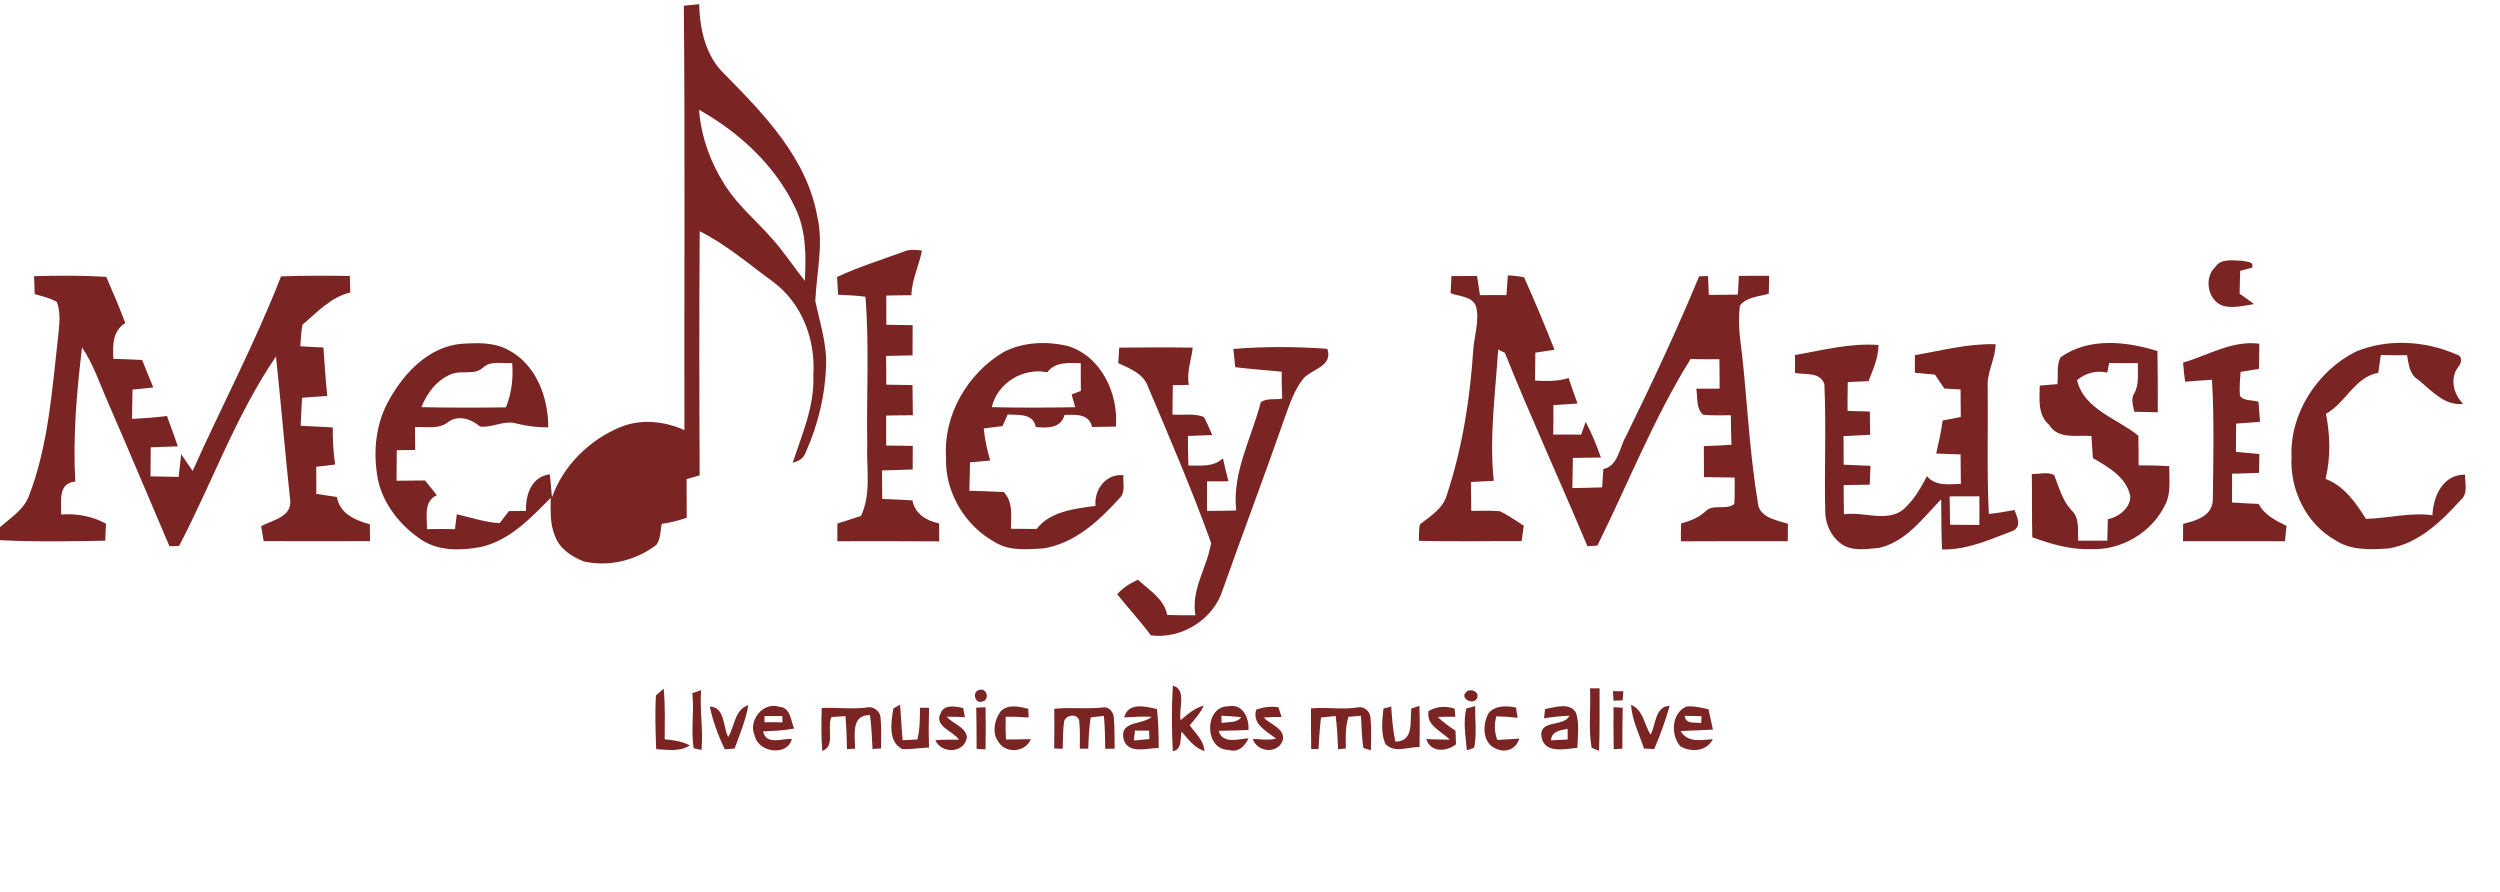 <?xml version="1.0" encoding="UTF-8" ?>
<!DOCTYPE svg PUBLIC "-//W3C//DTD SVG 1.1//EN" "http://www.w3.org/Graphics/SVG/1.1/DTD/svg11.dtd">
<svg width="580pt" height="207pt" viewBox="0 0 580 207" version="1.1" xmlns="http://www.w3.org/2000/svg">
<g id="#ffffffff">
</g>
<g id="#7a2524ff">
<path fill="#7a2524" opacity="1.00" d=" M 158.65 1.33 C 159.83 1.20 161.02 1.09 162.20 0.97 C 162.36 6.73 163.66 12.87 167.93 17.04 C 177.23 26.46 187.29 36.76 189.63 50.35 C 191.11 56.82 189.42 63.36 189.15 69.83 C 190.20 74.84 191.87 79.81 191.65 85.01 C 191.41 91.84 189.74 98.63 186.96 104.87 C 186.52 106.28 185.29 107.05 183.91 107.35 C 186.08 100.74 189.01 94.15 188.69 87.02 C 189.25 78.91 186.10 70.47 179.50 65.49 C 173.89 61.41 168.57 56.76 162.33 53.65 C 162.20 72.53 162.23 91.41 162.32 110.29 C 161.31 110.57 160.30 110.85 159.29 111.14 C 159.32 114.14 159.31 117.13 159.32 120.13 C 157.43 120.77 155.49 121.26 153.51 121.54 C 153.21 123.16 153.27 124.95 152.32 126.37 C 147.62 130.02 141.28 131.57 135.45 130.26 C 132.68 129.16 129.87 127.37 128.79 124.44 C 127.57 121.62 127.75 118.50 127.77 115.50 C 123.14 120.16 118.36 125.30 111.70 126.87 C 107.07 127.77 101.81 127.92 97.72 125.20 C 92.91 121.97 89.00 117.12 87.70 111.39 C 86.46 104.97 87.10 98.06 90.51 92.37 C 93.96 86.29 99.62 80.45 106.95 79.77 C 110.61 79.54 114.53 79.34 117.87 81.16 C 124.36 84.48 127.24 92.22 127.19 99.16 C 124.67 99.17 122.18 98.85 119.74 98.24 C 116.90 97.43 114.18 99.32 111.37 98.95 C 109.37 97.22 106.34 96.18 104.00 97.89 C 101.81 99.70 98.88 98.92 96.28 99.09 C 96.31 100.85 96.33 102.62 96.33 104.39 C 94.91 104.42 93.48 104.44 92.05 104.45 C 92.05 106.81 92.03 109.17 92.00 111.53 C 94.20 111.51 96.40 111.48 98.61 111.47 C 99.51 112.61 100.42 113.75 101.35 114.88 C 98.18 116.34 99.12 119.96 99.06 122.76 C 101.22 122.72 103.39 122.71 105.55 122.76 C 105.66 121.90 105.88 120.17 105.98 119.31 C 109.28 120.06 112.51 121.18 115.92 121.37 C 116.63 120.44 117.35 119.50 118.07 118.57 C 119.39 118.56 120.71 118.55 122.04 118.53 C 121.89 114.80 123.30 110.57 127.56 110.04 C 127.74 111.81 127.88 113.60 128.06 115.38 C 130.68 107.98 136.75 102.05 143.95 99.08 C 148.72 97.12 154.16 97.70 158.78 99.79 C 158.72 66.97 158.94 34.14 158.65 1.33 M 162.18 25.46 C 162.64 31.90 165.00 38.12 168.54 43.49 C 171.41 47.85 175.47 51.20 178.88 55.11 C 181.77 58.24 184.08 61.84 186.72 65.18 C 187.01 59.51 187.07 53.60 184.57 48.36 C 179.97 38.48 171.57 30.76 162.18 25.46 M 112.12 85.24 C 110.17 87.10 107.29 85.89 104.94 86.70 C 101.49 87.99 99.07 91.11 97.77 94.46 C 104.30 94.60 110.84 94.60 117.37 94.51 C 118.70 91.23 119.11 87.72 118.83 84.21 C 116.60 84.44 113.94 83.59 112.12 85.24 Z" />
<path fill="#7a2524" opacity="1.00" d=" M 209.60 58.41 C 210.96 57.79 212.45 57.92 213.89 58.14 C 213.23 61.64 211.52 64.88 211.45 68.49 C 209.50 68.51 207.56 68.52 205.62 68.57 C 205.61 70.83 205.61 73.09 205.63 75.35 C 207.66 75.39 209.70 75.41 211.73 75.44 C 211.74 77.78 211.73 80.11 211.71 82.45 C 209.66 82.48 207.62 82.51 205.58 82.57 C 205.58 84.79 205.59 87.01 205.62 89.24 C 207.64 89.27 209.67 89.29 211.70 89.34 C 211.71 91.67 211.74 94.01 211.78 96.34 C 209.72 96.35 207.65 96.36 205.59 96.41 C 205.57 98.72 205.57 101.04 205.59 103.36 C 207.65 103.38 209.70 103.41 211.76 103.45 C 211.75 105.27 211.73 107.09 211.74 108.92 C 209.37 109.02 206.99 109.07 204.62 109.13 C 204.66 111.34 204.67 113.55 204.68 115.76 C 207.01 115.85 209.35 115.92 211.68 116.09 C 212.29 119.27 214.93 120.80 217.88 121.44 C 217.89 122.82 217.90 124.21 217.90 125.60 C 210.02 125.53 202.14 125.56 194.26 125.57 C 194.26 124.20 194.27 122.84 194.27 121.47 C 196.10 120.90 197.93 120.31 199.75 119.70 C 202.21 114.46 200.97 108.57 201.20 103.00 C 201.00 91.62 201.70 80.19 200.78 68.84 C 198.68 68.57 196.56 68.46 194.44 68.37 C 194.36 66.99 194.28 65.62 194.20 64.25 C 199.19 61.93 204.45 60.29 209.60 58.41 Z" />
<path fill="#7a2524" opacity="1.00" d=" M 513.95 61.94 C 515.30 59.88 518.00 60.46 520.09 60.49 C 521.03 60.76 523.03 60.54 522.47 62.11 C 521.78 62.29 520.42 62.65 519.73 62.83 C 519.66 64.59 519.63 66.36 519.59 68.13 C 520.71 68.93 521.84 69.72 522.95 70.55 C 520.69 70.88 518.39 71.51 516.11 71.05 C 512.24 70.15 511.14 64.48 513.95 61.94 Z" />
<path fill="#7a2524" opacity="1.00" d=" M 7.90 64.07 C 13.48 63.92 19.07 63.89 24.64 64.22 C 26.20 67.76 27.71 71.32 29.07 74.95 C 26.09 76.79 26.13 80.13 26.30 83.25 C 28.53 83.31 30.75 83.39 32.98 83.52 C 33.81 85.65 34.69 87.77 35.57 89.89 C 33.96 90.06 32.35 90.23 30.74 90.39 C 30.69 92.66 30.66 94.92 30.63 97.19 C 33.34 97.05 36.04 96.86 38.73 96.50 C 39.57 98.85 40.46 101.19 41.27 103.56 C 39.17 103.63 37.07 103.69 34.97 103.77 C 34.93 106.02 34.91 108.26 34.91 110.52 C 37.09 110.57 39.27 110.62 41.45 110.64 C 41.64 108.88 41.82 107.12 42.03 105.37 C 42.90 106.67 43.79 107.97 44.69 109.26 C 51.45 94.17 59.20 79.54 65.20 64.12 C 70.52 63.92 75.85 63.95 81.17 64.02 C 81.20 65.30 81.23 66.59 81.26 67.87 C 76.73 68.92 73.61 72.46 70.18 75.31 C 69.85 76.96 69.81 78.65 69.68 80.33 C 71.46 80.45 73.25 80.54 75.04 80.62 C 75.28 84.36 75.53 88.11 75.93 91.84 C 73.98 92.00 72.03 92.13 70.07 92.28 C 69.96 94.45 69.85 96.62 69.75 98.79 C 72.24 98.91 74.73 99.00 77.21 99.17 C 77.20 102.05 77.30 104.93 77.76 107.77 C 76.30 107.95 74.83 108.12 73.37 108.29 C 73.39 110.39 73.40 112.48 73.38 114.58 C 74.98 114.82 76.57 115.05 78.16 115.30 C 78.86 119.19 82.37 120.72 85.80 121.62 C 85.81 122.92 85.83 124.23 85.85 125.54 C 77.63 125.59 69.40 125.56 61.18 125.54 C 60.98 124.38 60.78 123.22 60.58 122.06 C 63.19 120.67 67.75 119.93 67.32 116.05 C 66.13 104.95 65.21 93.82 64.03 82.71 C 54.70 96.36 49.19 112.08 41.55 126.65 C 40.99 126.67 39.87 126.71 39.31 126.72 C 34.64 115.76 30.01 104.78 25.27 93.85 C 23.27 89.39 21.77 84.67 19.03 80.58 C 17.80 90.90 16.88 101.31 17.47 111.71 C 13.31 112.12 14.30 116.39 14.19 119.36 C 17.81 119.10 21.38 119.75 24.58 121.48 C 24.52 122.80 24.47 124.12 24.42 125.44 C 16.28 125.59 8.13 125.74 0.00 125.32 L 0.00 122.29 C 2.51 120.09 5.60 118.21 6.77 114.90 C 11.25 103.17 12.07 90.51 13.48 78.15 C 13.74 75.46 14.18 72.64 13.18 70.04 C 11.60 69.13 9.79 68.73 8.05 68.23 C 7.99 66.84 7.95 65.46 7.90 64.07 Z" />
<path fill="#7a2524" opacity="1.00" d=" M 336.73 64.05 C 338.71 64.03 340.69 64.02 342.67 64.03 C 342.89 65.51 343.11 67.00 343.35 68.48 C 345.39 68.44 347.44 68.44 349.49 68.47 C 349.60 66.95 349.70 65.43 349.82 63.91 C 351.09 63.93 352.34 64.07 353.58 64.33 C 356.09 69.86 358.39 75.49 360.65 81.13 C 359.16 81.38 357.68 81.60 356.20 81.82 C 356.19 83.98 356.16 86.14 356.14 88.30 C 358.74 88.45 361.39 88.48 363.92 87.71 C 364.56 89.69 365.28 91.65 365.99 93.62 C 364.12 93.74 362.25 93.85 360.38 94.00 C 360.42 96.27 360.40 98.55 360.34 100.82 C 362.50 100.80 364.66 100.80 366.82 100.83 C 367.08 100.09 367.61 98.63 367.88 97.89 C 369.29 100.53 370.42 103.31 371.41 106.14 C 369.24 106.19 367.07 106.19 364.91 106.24 C 364.85 108.57 364.81 110.90 364.79 113.23 C 367.09 113.20 369.39 113.15 371.69 113.07 C 371.78 111.65 371.87 110.23 371.98 108.81 C 375.43 108.15 375.67 103.83 377.20 101.26 C 383.20 89.04 388.98 76.70 394.20 64.11 C 394.71 64.10 395.74 64.06 396.26 64.05 C 396.31 65.50 396.38 66.96 396.45 68.42 C 398.69 68.40 400.93 68.39 403.18 68.35 C 403.26 66.90 403.34 65.45 403.42 64.00 C 405.76 63.98 408.10 63.97 410.45 63.98 C 410.43 65.36 410.40 66.75 410.36 68.14 C 408.09 68.82 405.18 68.87 403.65 70.92 C 403.38 73.27 403.41 75.64 403.64 77.99 C 405.31 90.71 405.65 103.61 407.78 116.26 C 407.88 120.06 411.96 120.59 414.80 121.52 C 414.79 122.87 414.77 124.21 414.77 125.56 C 406.50 125.57 398.23 125.53 389.97 125.59 C 389.96 124.20 389.97 122.82 390.02 121.44 C 392.11 120.87 394.16 120.09 395.75 118.56 C 397.55 116.85 400.56 118.45 402.36 116.91 C 402.49 114.87 402.43 112.83 402.44 110.79 C 400.06 110.76 397.69 110.74 395.32 110.69 C 395.31 108.29 395.30 105.89 395.29 103.49 C 397.43 103.43 399.56 103.35 401.70 103.18 C 401.61 100.90 401.57 98.62 401.56 96.34 C 399.42 96.34 397.28 96.44 395.15 96.22 C 393.43 94.87 393.88 92.15 393.54 90.18 C 395.34 90.17 397.14 90.17 398.95 90.16 C 398.95 87.89 398.94 85.61 398.90 83.34 C 396.66 83.36 394.43 83.35 392.21 83.29 C 383.67 97.03 377.75 112.12 370.59 126.58 C 370.02 126.61 368.86 126.69 368.28 126.72 C 361.99 111.72 355.18 96.94 349.12 81.84 C 348.73 81.65 347.96 81.28 347.57 81.10 C 346.94 91.23 345.48 101.38 346.55 111.55 C 344.78 111.64 343.02 111.71 341.26 111.83 C 341.28 114.06 341.31 116.30 341.33 118.53 C 343.54 118.51 345.76 118.41 347.98 118.60 C 349.93 119.54 351.70 120.81 353.52 121.96 C 353.36 123.16 353.19 124.35 353.01 125.55 C 345.07 125.50 337.13 125.68 329.19 125.47 C 329.23 124.19 329.12 122.89 329.44 121.64 C 331.88 119.74 334.75 118.00 335.67 114.84 C 339.26 103.93 341.07 92.48 341.80 81.04 C 342.07 77.73 343.26 74.38 342.45 71.06 C 341.52 68.70 338.57 68.82 336.54 68.03 C 336.59 66.70 336.66 65.38 336.73 64.05 Z" />
<path fill="#7a2524" opacity="1.00" d=" M 232.77 81.71 C 237.32 79.32 242.78 79.11 247.70 80.27 C 255.46 82.59 259.52 91.32 258.89 98.97 C 257.05 99.02 255.20 99.04 253.36 99.06 C 252.64 95.92 249.54 96.19 246.98 96.27 C 246.06 99.44 243.00 99.29 240.32 99.08 C 239.65 95.83 236.36 96.33 233.78 96.16 C 233.48 96.83 232.88 98.18 232.58 98.86 C 231.13 99.03 229.67 99.20 228.23 99.41 C 228.47 101.93 229.01 104.41 229.73 106.84 C 228.17 107.00 226.61 107.12 225.05 107.26 C 225.01 109.46 224.95 111.66 224.89 113.86 C 227.55 113.92 230.21 114.03 232.86 114.15 C 235.10 116.48 234.56 119.74 234.53 122.67 C 236.51 122.68 238.51 122.71 240.50 122.72 C 243.57 118.64 249.40 118.00 254.16 117.36 C 253.79 113.57 256.62 109.80 260.64 110.25 C 260.45 112.06 261.23 114.32 259.64 115.68 C 254.90 120.91 249.26 126.10 242.02 127.24 C 238.32 127.42 234.31 127.89 230.99 125.88 C 223.90 122.08 219.13 114.11 219.48 106.02 C 218.86 96.25 224.46 86.68 232.77 81.71 M 242.96 86.37 C 237.37 85.22 231.37 88.85 230.10 94.46 C 236.55 94.62 243.00 94.59 249.44 94.47 C 249.17 93.48 248.89 92.48 248.62 91.50 C 249.15 91.29 250.22 90.88 250.76 90.68 C 250.73 88.54 250.74 86.40 250.74 84.26 C 247.95 84.20 244.86 83.87 242.96 86.37 Z" />
<path fill="#7a2524" opacity="1.00" d=" M 416.44 82.37 C 422.81 81.25 429.32 79.54 435.80 80.04 C 435.80 83.02 434.54 85.71 433.50 88.43 C 431.88 88.50 430.27 88.56 428.68 88.64 C 428.64 90.87 428.63 93.10 428.63 95.33 C 430.35 95.38 432.07 95.43 433.80 95.48 C 433.82 97.28 433.84 99.07 433.88 100.86 C 431.81 100.99 429.75 101.08 427.70 101.18 C 427.72 103.39 427.73 105.60 427.73 107.81 C 429.80 107.90 431.88 107.97 433.96 108.07 C 433.89 109.53 433.83 110.98 433.77 112.44 C 431.75 112.47 429.74 112.49 427.73 112.54 C 427.73 114.80 427.76 117.06 427.80 119.32 C 432.62 118.56 438.65 121.70 442.38 117.39 C 444.39 115.43 445.74 112.93 447.05 110.48 C 449.04 112.84 452.17 112.34 454.92 112.25 C 454.90 109.97 454.88 107.69 454.85 105.42 C 452.96 105.37 451.08 105.31 449.20 105.21 C 449.78 102.67 450.36 100.13 450.70 97.55 C 452.09 97.27 453.49 97.00 454.90 96.74 C 454.88 94.61 454.87 92.48 454.85 90.35 C 453.59 90.27 452.34 90.20 451.09 90.14 C 450.36 89.06 449.65 87.98 448.91 86.91 C 447.35 86.78 445.80 86.64 444.25 86.48 C 444.24 85.13 444.24 83.77 444.25 82.41 C 450.44 81.32 456.66 79.67 462.97 79.86 C 462.95 83.34 460.87 86.41 461.15 89.92 C 461.25 99.69 460.93 109.47 461.41 119.23 C 463.40 119.06 465.37 118.67 467.35 118.33 C 467.94 119.86 469.05 121.94 467.17 123.08 C 461.82 125.08 456.40 127.64 450.55 127.47 C 450.36 123.59 450.43 119.71 450.35 115.83 C 446.10 120.20 442.20 125.71 435.89 127.12 C 432.92 127.38 429.46 128.01 426.95 126.01 C 424.77 124.35 423.57 121.64 423.46 118.95 C 423.21 109.01 423.71 99.05 423.25 89.12 C 422.29 86.24 418.79 86.97 416.45 86.53 C 416.45 85.14 416.44 83.76 416.44 82.37 M 452.32 115.16 C 452.36 117.35 452.38 119.54 452.41 121.73 C 454.67 121.77 456.93 121.79 459.20 121.79 C 459.25 119.57 459.24 117.36 459.21 115.14 C 456.91 115.14 454.62 115.14 452.32 115.16 Z" />
<path fill="#7a2524" opacity="1.00" d=" M 478.01 82.93 C 484.49 78.23 493.30 79.17 500.53 81.45 C 500.61 86.18 500.61 90.92 500.61 95.65 C 498.78 95.59 496.96 95.55 495.15 95.53 C 494.89 94.10 494.27 92.55 495.17 91.22 C 496.34 89.07 495.91 86.56 495.99 84.22 C 493.76 84.27 491.53 84.27 489.31 84.22 C 489.21 84.78 489.00 85.90 488.90 86.46 C 486.37 85.85 483.84 86.52 481.87 88.21 C 483.52 95.03 491.21 97.08 496.10 101.09 C 496.15 103.37 496.17 105.66 496.15 107.96 C 498.51 107.95 500.89 108.00 503.26 108.14 C 503.22 111.19 503.77 114.45 502.24 117.25 C 499.18 123.59 492.02 127.77 485.01 127.38 C 480.35 127.57 475.82 126.22 471.49 124.64 C 471.37 119.75 471.47 114.85 471.38 109.95 C 473.09 110.06 475.02 109.35 476.58 110.24 C 477.70 113.04 478.44 116.08 480.56 118.36 C 482.58 120.18 481.96 123.02 482.15 125.44 C 484.40 125.43 486.64 125.42 488.90 125.44 C 488.92 123.78 488.96 122.12 489.01 120.47 C 491.54 119.91 494.22 117.95 494.23 115.15 C 493.37 110.71 489.13 108.37 485.56 106.29 C 485.42 104.58 485.32 102.87 485.22 101.16 C 481.85 100.86 477.49 102.04 475.40 98.56 C 472.70 96.26 473.18 92.62 473.22 89.46 C 474.58 89.34 475.94 89.23 477.31 89.12 C 477.56 87.09 477.07 84.81 478.01 82.93 Z" />
<path fill="#7a2524" opacity="1.00" d=" M 506.48 84.12 C 512.30 82.43 517.86 78.92 524.16 79.74 C 524.14 81.69 524.13 83.64 524.08 85.58 C 522.65 85.81 521.23 86.05 519.81 86.28 C 519.68 88.11 519.52 89.96 519.66 91.80 C 520.57 93.16 522.59 92.68 523.98 93.24 C 524.10 94.78 524.20 96.32 524.33 97.86 C 522.47 98.00 520.62 98.13 518.78 98.27 C 518.76 100.46 518.75 102.65 518.73 104.84 C 520.54 105.00 522.36 105.16 524.18 105.34 C 524.16 106.79 524.13 108.24 524.10 109.70 C 522.01 109.80 519.93 109.85 517.84 109.90 C 517.85 112.13 517.84 114.35 517.83 116.58 C 519.88 116.72 521.94 116.81 524.00 116.91 C 525.36 119.48 527.95 120.78 530.46 121.99 C 530.34 123.18 530.22 124.38 530.11 125.58 C 522.22 125.51 514.34 125.60 506.46 125.56 C 506.47 124.22 506.48 122.88 506.49 121.54 C 509.51 120.78 513.21 119.77 513.37 115.99 C 513.50 106.71 513.71 97.38 513.18 88.10 C 511.10 88.23 509.02 88.40 506.95 88.56 C 506.73 87.08 506.58 85.60 506.48 84.12 Z" />
<path fill="#7a2524" opacity="1.00" d=" M 546.44 81.62 C 553.86 78.50 562.62 79.03 569.92 82.24 C 571.41 82.59 571.10 84.30 570.29 85.16 C 568.30 87.83 569.22 91.46 571.45 93.68 C 567.21 94.28 564.00 90.51 560.99 88.07 C 558.98 86.86 558.82 84.48 558.44 82.41 C 556.40 82.44 554.37 82.42 552.35 82.36 C 552.15 83.73 551.96 85.11 551.77 86.48 C 546.18 87.55 544.24 93.49 539.62 95.99 C 540.60 101.01 540.74 106.11 539.53 111.11 C 543.84 112.72 546.55 116.64 548.90 120.38 C 554.06 120.24 559.14 118.83 564.33 119.53 C 564.50 115.13 566.78 110.02 571.90 110.13 C 571.84 112.08 572.65 114.50 570.92 115.96 C 566.36 120.98 561.05 126.17 554.08 127.25 C 549.92 127.51 545.39 127.75 541.77 125.31 C 535.02 121.52 531.23 113.60 531.63 105.99 C 531.23 95.88 537.58 86.18 546.44 81.62 Z" />
<path fill="#7a2524" opacity="1.00" d=" M 259.66 80.65 C 265.34 80.60 271.02 80.55 276.70 80.65 C 276.42 83.54 275.23 86.36 275.82 89.30 C 274.57 89.32 273.33 89.34 272.09 89.35 C 272.05 91.63 272.02 93.91 272.01 96.19 C 274.41 96.36 276.99 95.84 279.28 96.72 C 280.05 98.07 280.61 99.53 281.25 100.94 C 279.37 101.02 277.48 101.08 275.60 101.14 C 275.60 103.43 275.63 105.71 275.70 108.00 C 278.46 107.97 281.55 108.43 283.72 106.31 C 284.11 108.10 284.55 109.88 284.99 111.66 C 283.33 111.66 281.68 111.65 280.03 111.67 C 280.03 113.95 280.03 116.24 280.02 118.53 C 282.28 118.52 284.54 118.49 286.80 118.43 C 285.83 109.58 290.37 101.63 292.50 93.31 C 293.91 92.31 295.83 92.78 297.47 92.49 C 297.38 90.41 297.33 88.32 297.35 86.24 C 293.76 85.86 290.16 85.65 286.58 85.19 C 286.41 83.78 286.27 82.37 286.14 80.96 C 293.38 80.35 300.71 80.41 307.95 80.92 C 309.24 84.93 304.70 85.50 302.56 87.63 C 300.30 90.28 299.24 93.69 298.06 96.91 C 293.41 110.28 288.38 123.52 283.66 136.87 C 281.48 143.76 274.14 148.31 267.01 147.41 C 264.56 144.11 261.76 141.10 259.20 137.88 C 260.50 136.36 262.20 135.31 264.00 134.49 C 266.57 136.91 270.09 138.92 270.79 142.67 C 272.97 142.75 275.15 142.76 277.34 142.74 C 276.28 136.75 280.05 131.67 280.98 125.98 C 276.61 113.74 271.40 101.74 266.35 89.74 C 265.30 86.66 262.12 85.50 259.43 84.25 C 259.49 83.35 259.60 81.55 259.66 80.65 Z" />
<path fill="#7a2524" opacity="1.00" d=" M 272.10 159.07 C 275.43 159.94 273.36 164.55 273.91 167.08 C 275.53 165.71 277.15 164.23 279.28 163.71 C 278.49 165.42 277.24 166.84 276.02 168.26 C 277.33 170.14 279.30 171.77 279.42 174.23 C 277.08 173.52 275.67 171.49 274.14 169.75 C 273.74 171.40 274.32 173.88 272.09 174.28 C 271.83 169.21 271.79 164.13 272.10 159.07 Z" />
<path fill="#7a2524" opacity="1.00" d=" M 152.18 161.34 C 152.63 160.95 153.52 160.15 153.97 159.75 C 154.36 163.66 154.21 167.59 154.21 171.51 C 156.22 171.70 158.24 171.99 160.05 172.94 C 157.68 174.45 154.86 173.96 152.23 173.80 C 152.09 169.65 151.93 165.49 152.18 161.34 Z" />
<path fill="#7a2524" opacity="1.00" d=" M 160.61 160.82 C 161.29 160.58 161.97 160.34 162.66 160.11 C 162.29 164.73 163.20 169.35 162.75 173.99 C 162.29 173.89 161.38 173.70 160.92 173.60 C 160.25 169.36 161.10 165.07 160.61 160.82 Z" />
<path fill="#7a2524" opacity="1.00" d=" M 227.20 160.06 C 228.96 159.49 229.69 162.41 227.89 162.76 C 226.13 163.36 225.45 160.43 227.20 160.06 Z" />
<path fill="#7a2524" opacity="1.00" d=" M 340.17 160.52 C 341.09 159.65 343.11 160.35 342.75 161.77 C 342.20 163.81 338.41 162.15 340.17 160.52 Z" />
<path fill="#7a2524" opacity="1.00" d=" M 368.88 159.70 C 369.44 159.70 370.55 159.69 371.10 159.69 C 371.06 164.52 371.18 169.35 370.98 174.18 C 370.55 174.02 369.69 173.69 369.26 173.52 C 368.46 168.97 369.11 164.30 368.88 159.70 Z" />
<path fill="#7a2524" opacity="1.00" d=" M 374.21 160.35 C 374.81 160.36 376.02 160.37 376.62 160.38 C 376.58 160.90 376.49 161.95 376.45 162.48 C 375.92 162.50 374.86 162.54 374.33 162.56 C 374.30 162.01 374.24 160.90 374.21 160.35 Z" />
<path fill="#7a2524" opacity="1.00" d=" M 164.68 163.93 C 168.21 164.02 167.71 168.60 168.94 171.00 C 170.47 168.49 170.41 164.61 173.62 163.59 C 173.01 167.08 171.63 170.35 170.43 173.66 C 169.86 173.71 168.72 173.80 168.14 173.85 C 166.65 170.67 165.39 167.38 164.68 163.93 Z" />
<path fill="#7a2524" opacity="1.00" d=" M 175.13 170.77 C 173.43 167.27 177.01 162.67 180.86 163.99 C 183.41 164.15 183.45 167.20 184.24 169.02 C 181.86 169.48 179.43 169.56 177.02 169.70 C 177.78 172.93 181.42 171.31 183.71 171.43 C 182.71 175.53 175.95 174.58 175.13 170.77 M 177.35 166.14 C 177.36 166.49 177.37 167.20 177.38 167.56 C 178.76 167.54 180.15 167.56 181.53 167.59 C 181.53 167.22 181.52 166.49 181.51 166.13 C 180.12 166.11 178.73 166.12 177.35 166.14 Z" />
<path fill="#7a2524" opacity="1.00" d=" M 190.64 164.26 C 194.12 164.09 197.61 164.59 201.08 164.14 C 202.59 163.75 204.18 164.98 204.29 166.49 C 204.53 168.86 204.40 171.25 204.42 173.63 C 203.92 173.67 202.92 173.74 202.43 173.78 C 202.30 171.15 202.18 168.52 201.84 165.91 C 197.36 165.78 198.38 170.70 198.37 173.70 C 197.91 173.72 196.97 173.77 196.50 173.79 C 196.44 171.23 196.37 168.68 196.14 166.14 C 195.33 166.19 193.70 166.30 192.89 166.35 C 191.79 168.84 193.86 173.14 190.77 174.21 C 190.49 170.90 190.55 167.57 190.64 164.26 Z" />
<path fill="#7a2524" opacity="1.00" d=" M 207.27 164.36 C 207.66 164.14 208.43 163.70 208.81 163.48 C 209.06 166.23 209.15 168.99 209.41 171.73 C 210.54 171.68 211.68 171.62 212.82 171.56 C 213.46 169.16 213.40 166.65 213.44 164.19 C 213.96 164.20 215.01 164.21 215.54 164.22 C 215.45 167.29 215.42 170.36 215.54 173.43 C 213.46 173.49 211.40 173.89 209.33 173.77 C 205.95 172.13 206.74 167.38 207.27 164.36 Z" />
<path fill="#7a2524" opacity="1.00" d=" M 218.26 165.41 C 219.08 163.32 221.74 163.88 223.46 164.27 C 223.56 164.80 223.76 165.86 223.86 166.39 C 222.46 166.31 221.05 166.26 219.65 166.28 C 221.06 167.97 224.01 168.61 224.32 171.01 C 223.86 174.75 218.43 175.00 217.00 171.74 C 218.83 171.54 220.66 171.62 222.50 171.61 C 221.10 169.56 216.56 168.47 218.26 165.41 Z" />
<path fill="#7a2524" opacity="1.00" d=" M 226.49 164.17 C 227.03 164.15 228.11 164.11 228.65 164.09 C 228.71 167.34 228.72 170.59 228.64 173.85 C 228.12 173.82 227.09 173.77 226.57 173.74 C 226.59 170.55 226.54 167.36 226.49 164.17 Z" />
<path fill="#7a2524" opacity="1.00" d=" M 232.09 165.10 C 233.84 163.27 236.39 163.91 238.55 164.43 C 238.58 164.93 238.62 165.95 238.65 166.46 C 236.87 166.33 235.10 166.25 233.32 166.29 C 233.27 168.05 233.29 169.81 233.39 171.57 C 235.30 171.57 237.22 171.49 239.14 171.48 C 238.01 174.50 233.43 174.92 231.72 172.23 C 230.07 170.15 230.68 167.11 232.09 165.10 Z" />
<path fill="#7a2524" opacity="1.00" d=" M 244.59 164.45 C 248.38 164.03 252.18 164.57 255.96 164.12 C 257.24 163.89 258.34 165.26 258.40 166.43 C 258.63 168.84 258.55 171.26 258.59 173.68 C 258.05 173.69 256.96 173.72 256.42 173.73 C 256.39 171.18 256.33 168.62 256.11 166.08 C 255.34 166.17 253.80 166.35 253.04 166.44 C 252.66 168.84 252.56 171.27 252.48 173.69 C 251.99 173.69 251.01 173.69 250.52 173.68 C 250.50 171.49 250.63 169.29 250.36 167.11 C 249.86 165.50 247.50 165.79 246.91 167.22 C 246.55 169.36 246.64 171.55 246.55 173.72 C 246.05 173.70 245.06 173.66 244.57 173.64 C 244.61 170.57 244.64 167.51 244.59 164.45 Z" />
<path fill="#7a2524" opacity="1.00" d=" M 260.82 166.44 C 261.71 162.84 265.78 163.89 268.42 164.51 C 268.75 167.51 268.83 170.52 268.81 173.53 C 265.90 173.57 261.23 175.15 260.57 170.98 C 260.13 167.20 265.16 168.17 267.19 166.30 C 265.06 166.16 262.94 166.34 260.82 166.44 M 263.31 169.49 C 263.25 170.06 263.11 171.22 263.05 171.79 C 264.25 171.68 265.46 171.57 266.66 171.47 C 266.65 170.98 266.61 170.00 266.59 169.51 C 265.49 169.50 264.40 169.49 263.31 169.49 Z" />
<path fill="#7a2524" opacity="1.00" d=" M 285.01 173.96 C 279.38 174.02 279.27 163.79 285.01 163.86 C 288.28 163.16 289.87 166.62 289.63 169.36 C 287.32 169.47 285.02 169.50 282.71 169.55 C 283.68 172.72 287.27 171.44 289.67 171.28 C 288.75 173.16 287.27 174.71 285.01 173.96 M 283.36 166.05 C 283.37 166.47 283.40 167.31 283.41 167.73 C 284.96 167.43 286.90 167.82 287.97 166.39 C 286.44 166.21 284.90 166.11 283.36 166.05 Z" />
<path fill="#7a2524" opacity="1.00" d=" M 291.44 164.64 C 293.10 164.05 294.85 163.79 296.61 164.10 C 296.79 164.66 297.14 165.78 297.32 166.33 C 295.94 166.33 294.56 166.36 293.20 166.48 C 294.74 168.16 298.36 169.05 297.54 171.93 C 296.26 175.03 291.58 174.47 290.64 171.41 C 292.43 171.51 294.25 171.78 296.03 171.36 C 293.82 169.59 290.46 168.06 291.44 164.64 Z" />
<path fill="#7a2524" opacity="1.00" d=" M 304.14 164.35 C 307.78 164.00 311.43 164.70 315.05 164.11 C 316.35 163.81 317.66 164.86 317.90 166.14 C 318.23 168.76 318.08 171.42 318.05 174.06 C 317.61 173.93 316.75 173.67 316.32 173.54 C 315.88 171.07 315.92 168.55 315.74 166.06 C 315.02 166.12 313.56 166.24 312.83 166.30 C 312.12 168.68 312.17 171.18 312.24 173.64 C 311.79 173.69 310.89 173.78 310.44 173.83 C 310.32 171.24 310.21 168.66 309.88 166.10 C 308.74 166.21 307.60 166.34 306.47 166.47 C 306.18 168.90 306.04 171.34 305.88 173.78 C 305.46 173.77 304.62 173.77 304.20 173.77 C 304.14 170.63 304.15 167.49 304.14 164.35 Z" />
<path fill="#7a2524" opacity="1.00" d=" M 320.96 164.38 C 321.41 164.26 322.31 164.02 322.76 163.91 C 322.95 166.64 323.13 169.38 323.74 172.07 C 328.12 171.99 327.06 167.32 327.43 164.38 C 327.89 164.23 328.83 163.92 329.30 163.76 C 329.43 166.94 329.37 170.13 329.34 173.31 C 326.72 173.23 323.51 174.85 321.41 172.59 C 320.29 170.02 320.69 167.08 320.96 164.38 Z" />
<path fill="#7a2524" opacity="1.00" d=" M 331.41 164.98 C 333.30 163.85 335.40 163.74 337.47 164.40 C 337.51 164.87 337.60 165.82 337.65 166.29 C 336.28 166.27 334.91 166.28 333.55 166.34 C 334.80 167.56 336.24 168.55 337.68 169.54 C 337.71 170.59 337.75 171.63 337.79 172.68 C 335.54 174.44 331.90 174.63 330.89 171.46 C 332.71 171.51 334.52 171.62 336.34 171.61 C 334.39 169.54 330.87 168.42 331.41 164.98 Z" />
<path fill="#7a2524" opacity="1.00" d=" M 340.18 164.38 C 340.69 164.23 341.72 163.94 342.23 163.80 C 342.20 167.01 342.63 170.29 342.02 173.47 C 341.59 173.62 340.74 173.93 340.31 174.08 C 340.04 170.87 339.41 167.56 340.18 164.38 Z" />
<path fill="#7a2524" opacity="1.00" d=" M 345.35 165.45 C 346.92 163.60 349.52 163.72 351.70 164.13 C 351.79 164.73 351.99 165.92 352.09 166.52 C 350.45 166.35 348.80 166.22 347.15 166.18 C 346.63 168.02 346.70 169.88 347.37 171.67 C 349.06 171.59 350.75 171.44 352.45 171.36 C 351.87 173.66 349.46 174.71 347.32 173.79 C 343.91 172.67 343.83 168.11 345.35 165.45 Z" />
<path fill="#7a2524" opacity="1.00" d=" M 358.46 164.50 C 360.79 164.11 364.12 162.82 365.65 165.39 C 366.47 168.01 366.02 170.80 365.95 173.49 C 363.08 173.76 358.37 174.92 357.63 171.01 C 356.94 166.81 362.82 168.77 364.11 166.05 C 362.12 166.10 360.16 166.35 358.21 166.64 C 358.27 166.11 358.40 165.03 358.46 164.50 M 359.83 171.75 C 361.12 171.70 362.41 171.63 363.70 171.57 C 363.70 170.95 363.69 169.72 363.69 169.10 C 362.04 169.40 359.97 169.63 359.83 171.75 Z" />
<path fill="#7a2524" opacity="1.00" d=" M 374.34 164.06 C 374.87 164.10 375.94 164.18 376.47 164.21 C 376.39 167.37 376.39 170.53 376.39 173.69 C 375.89 173.72 374.89 173.78 374.38 173.81 C 374.30 170.56 374.33 167.31 374.34 164.06 Z" />
<path fill="#7a2524" opacity="1.00" d=" M 378.41 163.52 C 381.24 164.67 381.45 168.12 382.93 170.45 C 384.20 168.14 383.93 163.85 387.36 163.76 C 386.38 167.18 385.18 170.53 383.77 173.79 C 383.18 173.76 382.00 173.69 381.41 173.66 C 380.30 170.31 378.62 167.09 378.41 163.52 Z" />
<path fill="#7a2524" opacity="1.00" d=" M 389.83 173.14 C 387.57 170.48 387.75 165.52 391.21 163.93 C 392.95 163.69 394.66 164.23 396.36 164.54 C 396.71 166.12 397.06 167.69 397.40 169.27 C 394.89 169.43 392.38 169.45 389.89 169.62 C 391.57 172.36 394.64 171.71 397.37 171.49 C 395.97 174.36 392.35 174.58 389.83 173.14 M 390.85 166.07 C 391.08 168.12 393.21 167.50 394.66 167.75 C 394.69 167.35 394.73 166.56 394.76 166.16 C 393.45 166.12 392.15 166.09 390.85 166.07 Z" />
</g>
</svg>
